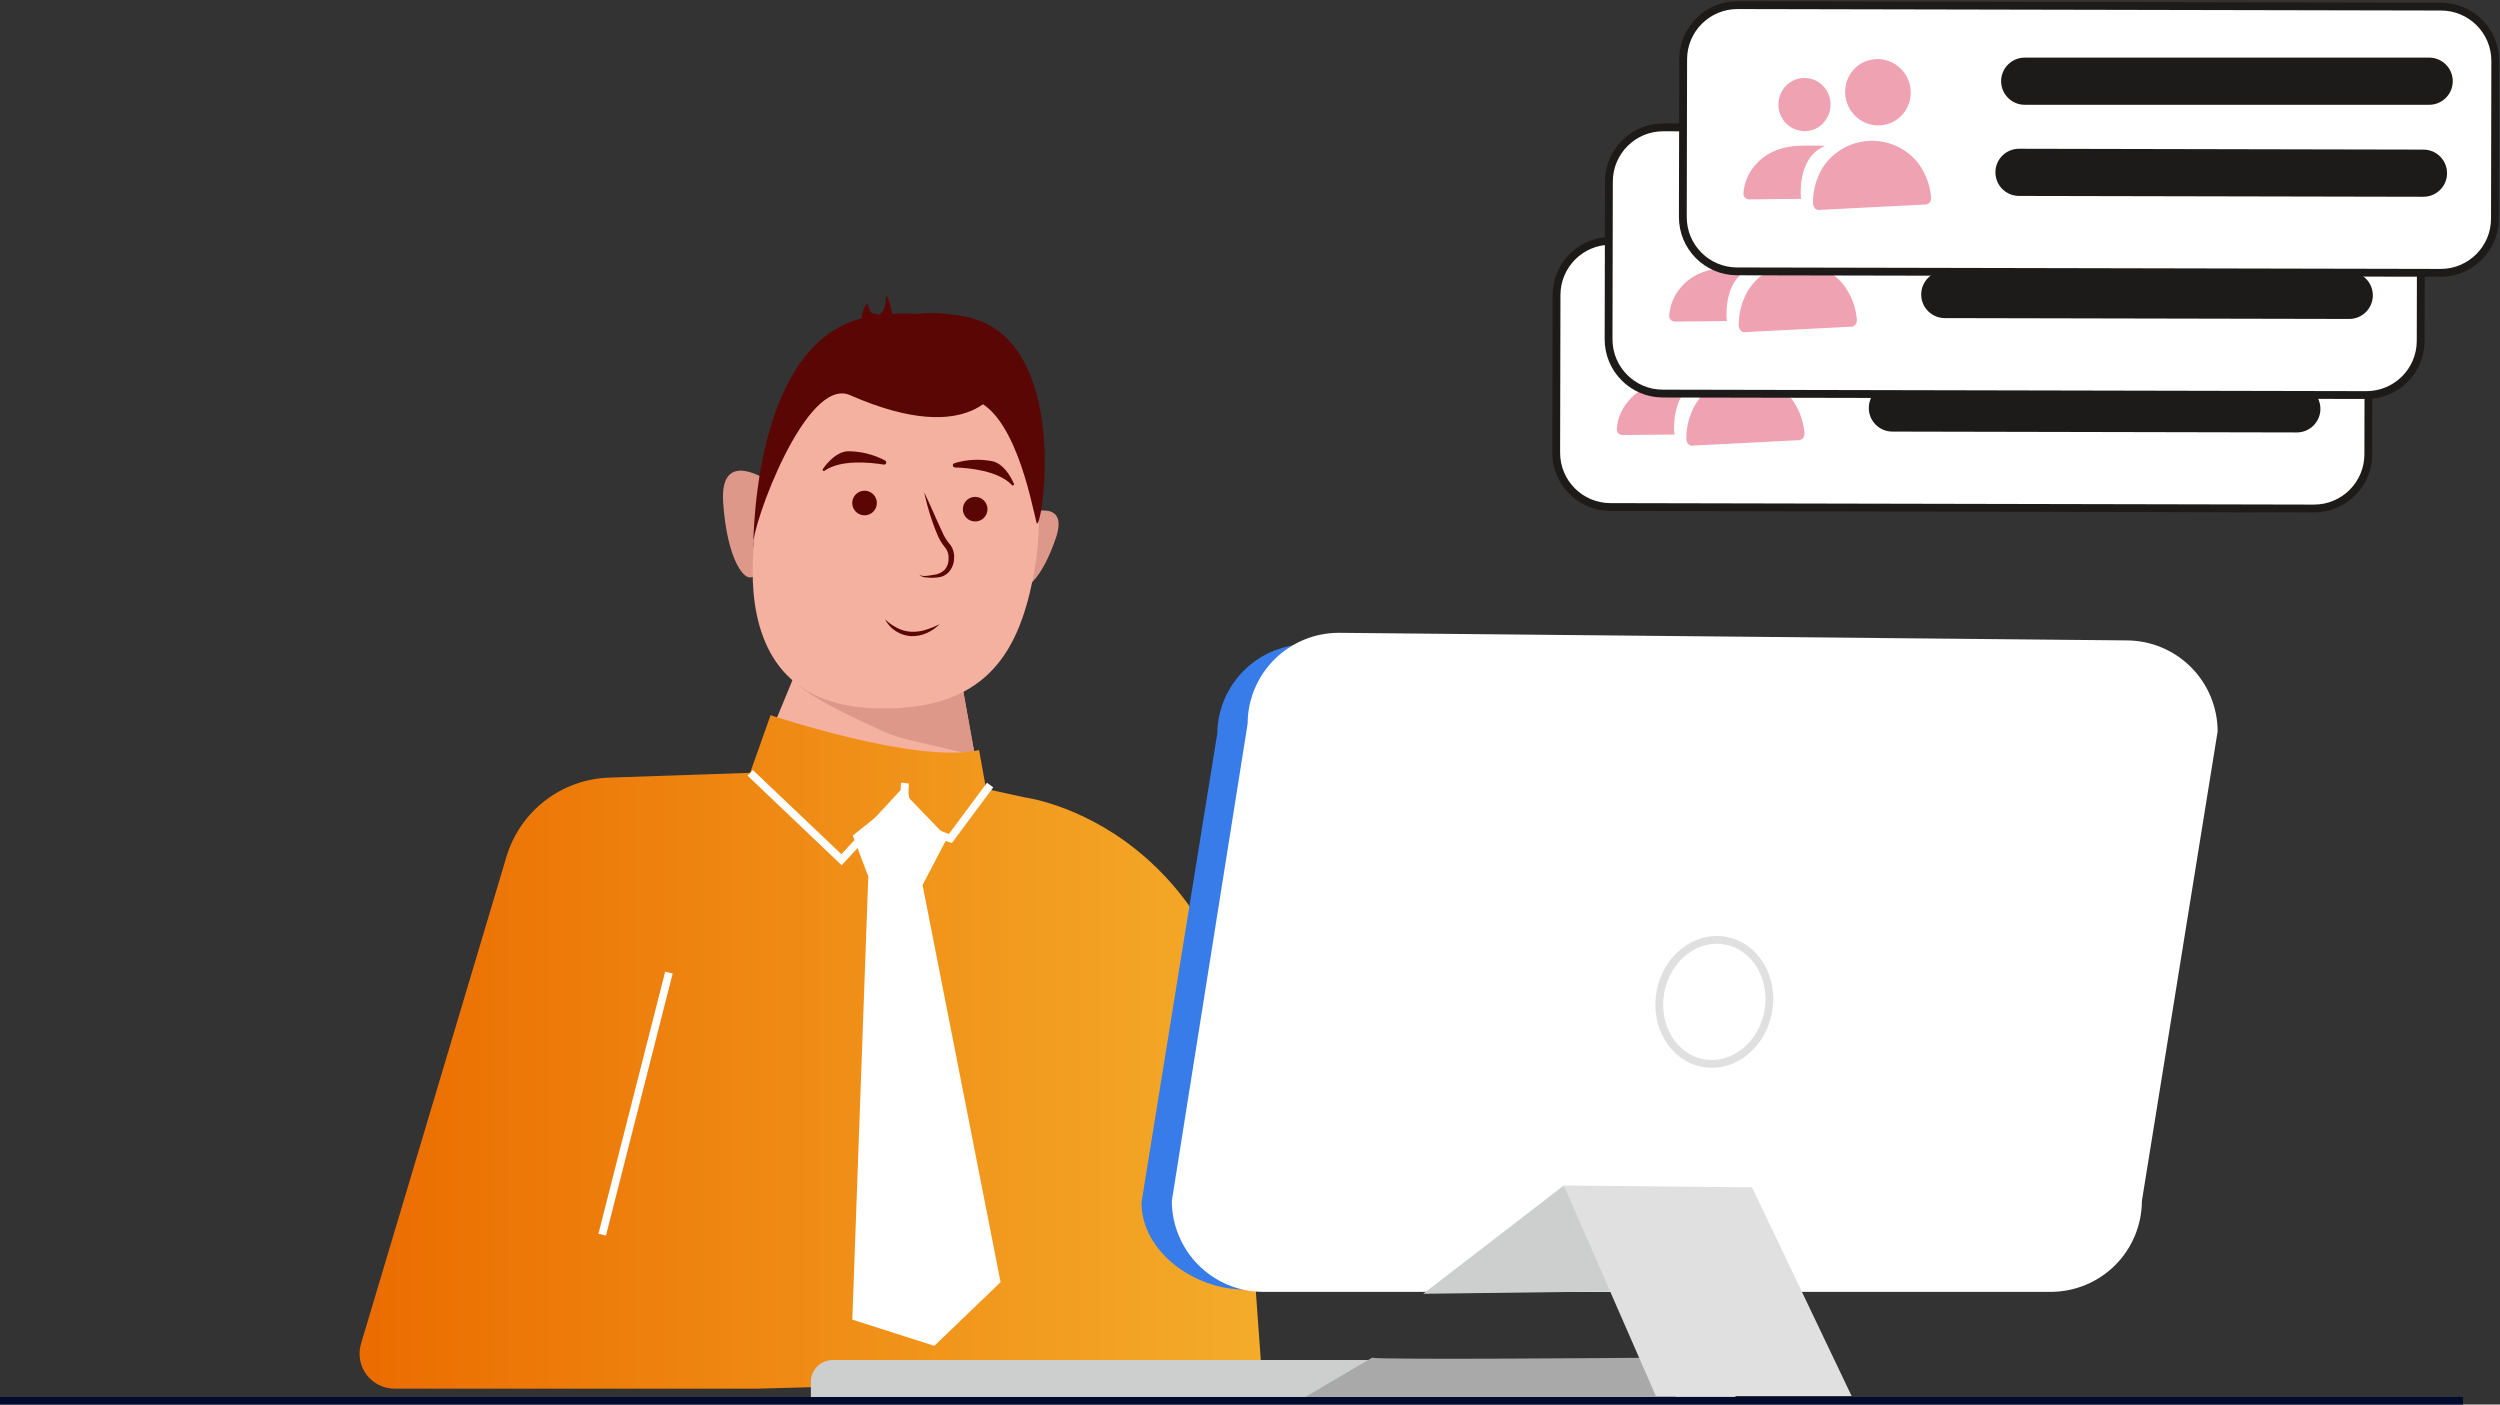 <svg width="639" height="359" viewBox="0 0 639 359" fill="none" xmlns="http://www.w3.org/2000/svg">
<rect x="0" y="0" width="639" height="359" fill="#333333" stroke="none"/>
<g clip-path="url(#clip0_3_725)">
<path d="M204.493 169.143L194.616 193.07L249.143 193.036L245.338 171.998L204.493 169.143Z" fill="#F4B19F"/>
<path d="M199.27 168.027L203.354 174.397C206.769 178.189 218.264 183.533 225.674 186.89C227.733 187.824 229.878 188.552 232.08 189.065L249.177 193.059L245.371 172.032L199.27 168.027Z" fill="#DD988A"/>
<path d="M197.116 123.407C197.116 123.407 183.869 113.781 184.84 128.427C185.811 143.073 190.487 149.621 192.931 147.067C195.375 144.512 197.116 123.407 197.116 123.407Z" fill="#DD988A"/>
<path d="M261.932 131.417C261.932 131.417 273.415 126.955 269.911 137.418C266.407 147.881 261.753 151.774 260.47 149.454C259.187 147.134 261.932 131.417 261.932 131.417Z" fill="#DD988A"/>
<path d="M197.06 117.64C197.06 117.64 176.001 179.104 223.151 181.023C251.944 182.138 260.18 166.744 263.985 148.049C267.029 133.385 265.526 118.142 259.677 104.355C255.638 94.985 249.488 86.116 240.639 85.949C221.767 85.603 204.861 92.631 197.06 117.64Z" fill="#F4B19F"/>
<path d="M236.22 125.806C237.269 128.037 238.281 130.268 239.255 132.499C239.769 133.614 240.238 134.73 240.784 135.845C241.218 136.881 241.784 137.856 242.47 138.745C242.969 139.267 243.351 139.889 243.591 140.57C243.832 141.251 243.925 141.975 243.865 142.694C243.861 143.392 243.721 144.082 243.451 144.725C243.181 145.368 242.787 145.952 242.291 146.442C241.781 146.922 241.16 147.267 240.483 147.446C239.852 147.583 239.209 147.657 238.564 147.669C237.934 147.688 237.304 147.662 236.678 147.591C236.037 147.585 235.424 147.329 234.97 146.877C235.491 147.174 236.096 147.287 236.689 147.201C237.293 147.16 237.894 147.074 238.485 146.944C239.608 146.876 240.668 146.41 241.476 145.628C242.16 144.799 242.51 143.745 242.458 142.672C242.519 141.651 242.179 140.646 241.51 139.872C240.658 138.839 239.979 137.675 239.501 136.425C239.021 135.31 238.575 134.127 238.184 132.956C237.384 130.615 236.728 128.227 236.22 125.806Z" fill="#5A0604"/>
<path d="M231.801 94.616C231.801 94.616 235.494 99.725 247.581 101.823C259.131 103.819 263.595 128.416 264.934 133.569C266.05 137.753 274.71 85.871 246.364 80.862C218.018 75.854 231.801 94.616 231.801 94.616Z" fill="#5A0604"/>
<path d="M255.47 98.454C255.47 98.454 249.098 114.997 217.27 100.997C206.044 96.055 192.15 134.25 192.462 139.571C192.775 144.892 190.565 86.34 222.27 80.941C253.975 75.541 255.47 98.454 255.47 98.454Z" fill="#5A0604"/>
<path d="M225.864 118.744C222.27 118.164 214.894 117.428 210.764 120.317C210.704 120.369 210.627 120.395 210.548 120.391C210.469 120.387 210.394 120.354 210.339 120.297C210.283 120.241 210.252 120.165 210.25 120.086C210.248 120.007 210.277 119.93 210.329 119.871C211.702 117.93 213.934 115.532 216.635 115.342C219.98 115.322 223.279 116.135 226.232 117.707C226.348 117.771 226.437 117.874 226.484 117.998C226.531 118.121 226.533 118.257 226.489 118.382C226.444 118.507 226.357 118.612 226.243 118.678C226.128 118.744 225.994 118.768 225.864 118.744Z" fill="#5A0604"/>
<path d="M244.11 119.481C247.759 119.603 255.136 120.306 258.617 123.943C258.665 124.011 258.737 124.057 258.819 124.072C258.9 124.087 258.984 124.068 259.053 124.021C259.121 123.973 259.167 123.901 259.182 123.819C259.197 123.738 259.178 123.654 259.131 123.586C258.16 121.422 256.43 118.633 253.807 117.919C250.535 117.254 247.148 117.415 243.953 118.388C243.824 118.425 243.714 118.508 243.641 118.621C243.568 118.734 243.538 118.869 243.557 119.002C243.576 119.135 243.643 119.256 243.744 119.344C243.845 119.432 243.975 119.481 244.11 119.481Z" fill="#5A0604"/>
<path d="M220.976 131.718C222.714 131.718 224.123 130.309 224.123 128.572C224.123 126.835 222.714 125.426 220.976 125.426C219.238 125.426 217.829 126.835 217.829 128.572C217.829 130.309 219.238 131.718 220.976 131.718Z" fill="#5A0604"/>
<path d="M249.255 133.291C250.993 133.291 252.402 131.882 252.402 130.145C252.402 128.408 250.993 126.999 249.255 126.999C247.516 126.999 246.107 128.408 246.107 130.145C246.107 131.882 247.516 133.291 249.255 133.291Z" fill="#5A0604"/>
<path d="M226.187 158.278C227.117 159.172 228.174 159.923 229.323 160.509C230.429 161.076 231.642 161.407 232.883 161.479C234.129 161.53 235.374 161.367 236.566 160.999C237.179 160.832 237.771 160.553 238.385 160.341C238.998 160.129 239.557 159.784 240.193 159.527C239.702 159.984 239.188 160.408 238.652 160.821C238.083 161.196 237.486 161.527 236.867 161.814C235.595 162.382 234.208 162.649 232.816 162.595C231.433 162.504 230.098 162.059 228.937 161.303C227.776 160.547 226.829 159.505 226.187 158.278Z" fill="#5A0604"/>
<path d="M225.417 82.591C225.63 82.563 225.828 82.466 225.979 82.313C226.13 82.161 226.227 81.963 226.254 81.75C226.28 81.537 226.236 81.322 226.127 81.137C226.018 80.952 225.851 80.808 225.652 80.728C222.705 79.613 222.616 81.03 221.634 77.382C221.634 77.382 218.61 82.056 221.556 82.625C222.838 82.804 224.139 82.793 225.417 82.591Z" fill="#5A0604"/>
<path d="M223.051 83.484C222.836 83.483 222.628 83.411 222.459 83.279C222.289 83.147 222.168 82.963 222.115 82.755C222.061 82.548 222.078 82.328 222.162 82.131C222.247 81.933 222.395 81.77 222.582 81.665C225.372 80.204 226.31 80.048 226.522 75.285C226.522 75.285 229.725 82.078 226.879 83.004C225.633 83.348 224.343 83.509 223.051 83.484Z" fill="#5A0604"/>
<path d="M196.96 182.796C196.96 182.796 234.345 195.368 250.248 191.72L252.045 201.648L261.91 203.812C261.91 203.812 317.218 210.773 321.727 288.032L320.956 329.573L322.53 351.381L193.779 354.94H100.851C99.457 354.943 98.08 354.62 96.833 353.996C95.585 353.372 94.502 352.465 93.669 351.347C92.835 350.229 92.276 348.931 92.035 347.558C91.794 346.184 91.878 344.774 92.281 343.439L129.443 218.994C131.145 213.302 134.591 208.287 139.297 204.656C144.002 201.026 149.728 198.963 155.669 198.759L191.737 197.532L196.96 182.796Z" fill="url(#paint0_linear_3_725)"/>
<path d="M170.019 248.36L152.963 315.34L154.878 315.827L171.933 248.847L170.019 248.36Z" fill="white"/>
<path d="M215.128 221.158L191.079 198.257L192.44 196.829L215.061 218.336L230.216 201.916C230.186 201.289 230.227 200.66 230.339 200.042L232.292 200.276L232.203 202.675C232.482 205.519 234.234 210.405 242.548 213.16L252.279 200.064L253.875 201.247L243.307 215.469L242.637 215.268C234.178 212.68 231.399 207.973 230.551 204.47L215.128 221.158Z" fill="white"/>
<path d="M219.145 213.885L222.917 223.847L218.855 336.579L238.541 342.881L254.667 327.342L234.758 226.044L240.918 214.287L231.209 204.214L219.145 213.885Z" fill="white"/>
<path d="M238.809 343.997L217.851 337.304L221.935 224.025L217.973 213.573L231.298 202.886L242.134 214.119L235.807 226.211L255.749 327.722L238.809 343.997ZM219.837 335.865L238.24 341.754L253.551 327.008L233.686 225.899L239.668 214.454L231.086 205.53L220.283 214.186L223.877 223.668V223.858L219.837 335.865Z" fill="white"/>
<path d="M212.84 347.622H438.001C439.481 347.622 440.9 348.21 441.946 349.256C442.993 350.302 443.581 351.72 443.581 353.199V357.304H207.26V353.199C207.26 351.72 207.848 350.302 208.895 349.256C209.941 348.21 211.36 347.622 212.84 347.622Z" fill="#CDCECE"/>
<path d="M471.614 270.82L318.044 329.607C305.254 329.607 291.762 319.924 291.762 307.364L311.136 187.493C311.206 181.389 313.691 175.561 318.047 171.283C322.402 167.004 328.275 164.623 334.381 164.658L535.827 166.555C541.934 166.519 547.807 168.9 552.163 173.179C556.518 177.457 559.003 183.285 559.073 189.389L499.926 267.552C499.926 280.112 484.392 270.82 471.614 270.82Z" fill="#377CE9"/>
<path d="M524.21 330.198H322.764C316.604 330.18 310.702 327.727 306.346 323.373C301.991 319.019 299.536 313.119 299.518 306.962L318.892 184.983C318.909 178.825 321.364 172.926 325.72 168.572C330.075 164.218 335.978 161.764 342.138 161.747L543.583 163.688C549.743 163.705 555.645 166.159 560.001 170.513C564.357 174.867 566.811 180.766 566.829 186.924L547.467 306.962C547.449 313.121 544.993 319.023 540.635 323.377C536.277 327.731 530.372 330.183 524.21 330.198Z" fill="white"/>
<path d="M399.722 303.002L363.776 330.689L415.736 330.042L399.722 303.002Z" fill="#CDCECE"/>
<path d="M350.72 347.02L332.194 357.907H429.14L419.308 347.053C419.308 347.053 351.3 347.622 350.72 347.02Z" fill="#A9A9A9"/>
<path d="M399.722 303.013L423.236 356.825H473.277L447.821 303.482L399.722 303.013Z" fill="#E0E0E0"/>
<path d="M629.536 357.07H0V359.011H629.536V357.07Z" fill="#020A2D"/>
<path d="M451.95 258.613C453.544 249.973 448.67 241.833 441.063 240.43C433.456 239.028 425.997 244.895 424.403 253.534C422.809 262.174 427.683 270.314 435.29 271.717C442.897 273.119 450.355 267.252 451.95 258.613Z" stroke="#E0E0E0" stroke-width="2" stroke-miterlimit="10"/>
<path d="M591.581 61.928L411.752 61.551C404.091 61.535 397.868 67.73 397.852 75.388L397.767 115.702C397.751 123.36 403.949 129.58 411.61 129.596L591.439 129.973C599.1 129.989 605.323 123.794 605.34 116.136L605.424 75.822C605.44 68.165 599.242 61.944 591.581 61.928Z" fill="white" stroke="#1C1B1A" stroke-width="2" stroke-miterlimit="10"/>
<path d="M587.074 98.473L483.712 98.257C480.378 98.25 477.669 100.944 477.662 104.274C477.655 107.603 480.352 110.308 483.687 110.315L587.049 110.532C590.383 110.539 593.092 107.845 593.099 104.515C593.106 101.185 590.408 98.48 587.074 98.473Z" fill="#1C1B1A"/>
<path d="M585.727 81.024L482.365 80.808C479.03 80.801 476.321 83.495 476.315 86.824C476.308 90.154 479.005 92.859 482.34 92.866L585.701 93.083C589.036 93.09 591.744 90.396 591.751 87.066C591.758 83.736 589.061 81.031 585.727 81.024Z" fill="#1C1B1A"/>
<path d="M428.325 97.45C429.273 97.45 433.168 97.45 434.106 97.528C429.139 99.58 427.901 105.035 427.889 109.397C427.879 109.954 427.924 110.511 428.024 111.059L414.855 111.204H414.643C414.419 111.166 414.201 111.098 413.996 111.003C413.795 110.916 413.624 110.773 413.505 110.59C413.323 110.296 413.238 109.953 413.259 109.609C413.443 107.013 414.456 104.546 416.149 102.57C418.314 99.948 422.008 97.539 428.269 97.472L428.325 97.45ZM432.677 113.937H432.465C432.235 113.9 432.012 113.824 431.807 113.714C431.599 113.601 431.429 113.43 431.316 113.223C431.109 112.847 431.005 112.424 431.014 111.996C431.032 108.851 431.895 105.769 433.514 103.072C434.809 101.078 436.559 99.419 438.619 98.232C440.68 97.044 442.992 96.362 445.368 96.242C447.743 96.121 450.113 96.564 452.284 97.537C454.454 98.509 456.363 99.981 457.854 101.834C459.731 104.343 460.889 107.316 461.202 110.434C461.259 110.858 461.201 111.29 461.034 111.683C460.943 111.903 460.792 112.092 460.599 112.23C460.402 112.355 460.188 112.449 459.963 112.509H459.74L432.632 113.892L432.677 113.937ZM454.45 88.827C453.813 89.716 453.009 90.474 452.084 91.058C451.154 91.631 450.118 92.01 449.037 92.173C447.952 92.358 446.84 92.324 445.768 92.073C444.697 91.811 443.688 91.341 442.799 90.69C440.974 89.362 439.743 87.37 439.372 85.144C439 82.919 439.518 80.636 440.813 78.787C441.443 77.892 442.248 77.133 443.178 76.556C444.111 75.989 445.146 75.609 446.225 75.441C448.415 75.091 450.655 75.625 452.452 76.925C453.824 77.92 454.873 79.297 455.468 80.884C456.063 82.47 456.179 84.197 455.8 85.849C455.54 86.917 455.082 87.927 454.45 88.827ZM433.681 91.716C433.074 92.352 432.346 92.861 431.539 93.211C430.732 93.562 429.863 93.748 428.983 93.757C428.11 93.769 427.245 93.602 426.439 93.267C425.605 92.943 424.846 92.453 424.207 91.828C422.931 90.555 422.21 88.832 422.198 87.031C422.176 85.232 422.857 83.496 424.095 82.19C424.707 81.561 425.434 81.057 426.238 80.706C427.038 80.359 427.899 80.173 428.771 80.159C429.651 80.148 430.524 80.316 431.338 80.65C432.154 80.977 432.895 81.466 433.514 82.089C434.788 83.361 435.513 85.081 435.534 86.88C435.555 88.679 434.87 90.415 433.626 91.716H433.681Z" fill="#EFA3B2"/>
<path d="M604.966 32.931L425.138 32.554C417.477 32.538 411.253 38.733 411.237 46.391L411.153 86.705C411.137 94.362 417.334 100.583 424.995 100.599L604.824 100.976C612.485 100.992 618.709 94.797 618.725 87.139L618.809 46.825C618.825 39.168 612.628 32.947 604.966 32.931Z" fill="white" stroke="#1C1B1A" stroke-width="2" stroke-miterlimit="10"/>
<path d="M600.471 69.465L497.109 69.249C493.775 69.242 491.066 71.935 491.059 75.265C491.052 78.595 493.749 81.3 497.084 81.307L600.446 81.523C603.78 81.531 606.489 78.837 606.496 75.507C606.503 72.177 603.805 69.472 600.471 69.465Z" fill="#1C1B1A"/>
<path d="M601.983 46.003H498.621C495.286 46.003 492.583 48.703 492.583 52.032C492.583 55.362 495.286 58.062 498.621 58.062H601.983C605.317 58.062 608.02 55.362 608.02 52.032C608.02 48.703 605.317 46.003 601.983 46.003Z" fill="#1C1B1A"/>
<path d="M441.717 68.447C442.666 68.447 446.56 68.447 447.498 68.525C442.532 70.578 441.293 76.032 441.282 80.394C441.271 80.951 441.316 81.508 441.416 82.056L428.247 82.201H428.035C427.811 82.163 427.594 82.095 427.388 82C427.187 81.913 427.016 81.77 426.897 81.587C426.715 81.293 426.63 80.95 426.651 80.606C426.835 78.01 427.848 75.543 429.541 73.567C431.706 70.945 435.4 68.536 441.661 68.469L441.717 68.447ZM446.069 84.934H445.857C445.627 84.897 445.404 84.821 445.199 84.711C444.991 84.598 444.821 84.427 444.708 84.22C444.501 83.844 444.397 83.421 444.406 82.993C444.424 79.848 445.287 76.766 446.906 74.069C448.201 72.075 449.951 70.416 452.011 69.229C454.072 68.041 456.384 67.359 458.76 67.239C461.135 67.118 463.505 67.562 465.676 68.534C467.846 69.506 469.755 70.978 471.246 72.831C473.123 75.34 474.281 78.313 474.594 81.431C474.651 81.855 474.593 82.287 474.426 82.68C474.335 82.9 474.184 83.089 473.991 83.227C473.794 83.352 473.58 83.446 473.355 83.506H473.132L446.024 84.889L446.069 84.934ZM467.842 59.824C467.205 60.714 466.401 61.471 465.476 62.055C464.546 62.628 463.51 63.008 462.429 63.17C461.344 63.355 460.232 63.321 459.16 63.07C458.089 62.808 457.08 62.338 456.191 61.687C454.366 60.359 453.135 58.367 452.764 56.142C452.392 53.916 452.91 51.633 454.205 49.785C454.835 48.889 455.64 48.13 456.57 47.554C457.503 46.986 458.538 46.607 459.617 46.438C461.807 46.088 464.047 46.622 465.844 47.922C467.216 48.917 468.265 50.294 468.86 51.881C469.455 53.468 469.571 55.194 469.192 56.846C468.932 57.914 468.474 58.924 467.842 59.824ZM447.073 62.713C446.466 63.349 445.738 63.858 444.931 64.208C444.124 64.559 443.255 64.745 442.375 64.755C441.502 64.766 440.637 64.599 439.831 64.264C438.997 63.94 438.238 63.45 437.599 62.825C436.323 61.553 435.602 59.829 435.59 58.028C435.569 56.229 436.249 54.492 437.487 53.187C438.099 52.558 438.826 52.054 439.63 51.703C440.43 51.356 441.291 51.17 442.163 51.157C443.043 51.146 443.916 51.313 444.73 51.648C445.546 51.974 446.287 52.463 446.906 53.086C448.18 54.358 448.905 56.078 448.926 57.877C448.947 59.676 448.262 61.412 447.018 62.713H447.073Z" fill="#EFA3B2"/>
<path d="M623.948 1.692L444.119 1.316C436.458 1.3 430.235 7.494 430.219 15.152L430.134 55.466C430.118 63.124 436.315 69.345 443.977 69.361L623.805 69.737C631.466 69.753 637.69 63.558 637.706 55.901L637.791 15.587C637.807 7.929 631.609 1.708 623.948 1.692Z" fill="white" stroke="#1C1B1A" stroke-width="2" stroke-miterlimit="10"/>
<path d="M619.44 38.237L516.079 38.021C512.744 38.014 510.035 40.708 510.028 44.038C510.021 47.368 512.719 50.073 516.053 50.08L619.415 50.296C622.75 50.303 625.458 47.609 625.465 44.279C625.472 40.95 622.775 38.244 619.44 38.237Z" fill="#1C1B1A"/>
<path d="M620.888 14.725H517.525C514.191 14.725 511.488 17.424 511.488 20.754C511.488 24.084 514.191 26.783 517.525 26.783H620.888C624.222 26.783 626.925 24.084 626.925 20.754C626.925 17.424 624.222 14.725 620.888 14.725Z" fill="#1C1B1A"/>
<path d="M460.689 37.213C461.637 37.213 465.532 37.213 466.469 37.291C461.503 39.344 460.264 44.798 460.253 49.16C460.242 49.717 460.287 50.274 460.387 50.822L447.219 50.967H447.007C446.783 50.929 446.565 50.861 446.359 50.766C446.159 50.68 445.988 50.536 445.868 50.353C445.687 50.059 445.601 49.717 445.623 49.372C445.807 46.776 446.82 44.309 448.513 42.333C450.678 39.712 454.372 37.302 460.633 37.235L460.689 37.213ZM465.041 53.7H464.829C464.598 53.663 464.376 53.588 464.17 53.477C463.963 53.364 463.792 53.194 463.679 52.986C463.473 52.611 463.369 52.187 463.378 51.759C463.396 48.614 464.259 45.532 465.878 42.835C467.173 40.841 468.922 39.182 470.983 37.995C473.043 36.808 475.356 36.126 477.731 36.005C480.107 35.884 482.477 36.328 484.647 37.3C486.818 38.272 488.727 39.745 490.217 41.597C492.095 44.106 493.252 47.08 493.565 50.197C493.623 50.621 493.565 51.053 493.398 51.447C493.307 51.666 493.156 51.855 492.963 51.993C492.766 52.118 492.551 52.212 492.327 52.272H492.103L464.996 53.655L465.041 53.7ZM486.814 28.59C486.177 29.48 485.373 30.237 484.448 30.821C483.518 31.394 482.481 31.774 481.401 31.937C480.315 32.121 479.204 32.087 478.131 31.836C477.061 31.574 476.052 31.104 475.163 30.453C473.338 29.125 472.107 27.134 471.735 24.908C471.364 22.682 471.881 20.399 473.176 18.551C473.807 17.655 474.611 16.897 475.542 16.32C476.475 15.752 477.51 15.373 478.589 15.204C480.779 14.854 483.019 15.388 484.816 16.688C486.188 17.684 487.236 19.06 487.832 20.647C488.427 22.234 488.542 23.96 488.164 25.612C487.904 26.68 487.446 27.69 486.814 28.59ZM466.045 31.479C465.438 32.115 464.709 32.624 463.903 32.974C463.096 33.325 462.227 33.511 461.347 33.521C460.474 33.532 459.608 33.365 458.802 33.03C457.969 32.706 457.209 32.217 456.57 31.591C455.295 30.319 454.573 28.595 454.562 26.794C454.54 24.995 455.221 23.259 456.459 21.953C457.07 21.325 457.798 20.82 458.602 20.469C459.402 20.122 460.263 19.936 461.135 19.923C462.015 19.912 462.888 20.079 463.702 20.414C464.518 20.74 465.258 21.229 465.878 21.852C467.152 23.124 467.877 24.844 467.898 26.643C467.919 28.443 467.234 30.178 465.99 31.479H466.045Z" fill="#EFA3B2"/>
</g>
<defs>
<linearGradient id="paint0_linear_3_725" x1="322.53" y1="268.868" x2="91.901" y2="268.868" gradientUnits="userSpaceOnUse">
<stop stop-color="#F4AC2A"/>
<stop offset="1" stop-color="#EB6C00"/>
</linearGradient>
<clipPath id="clip0_3_725">
<rect width="639" height="359" fill="white"/>
</clipPath>
</defs>
</svg>

